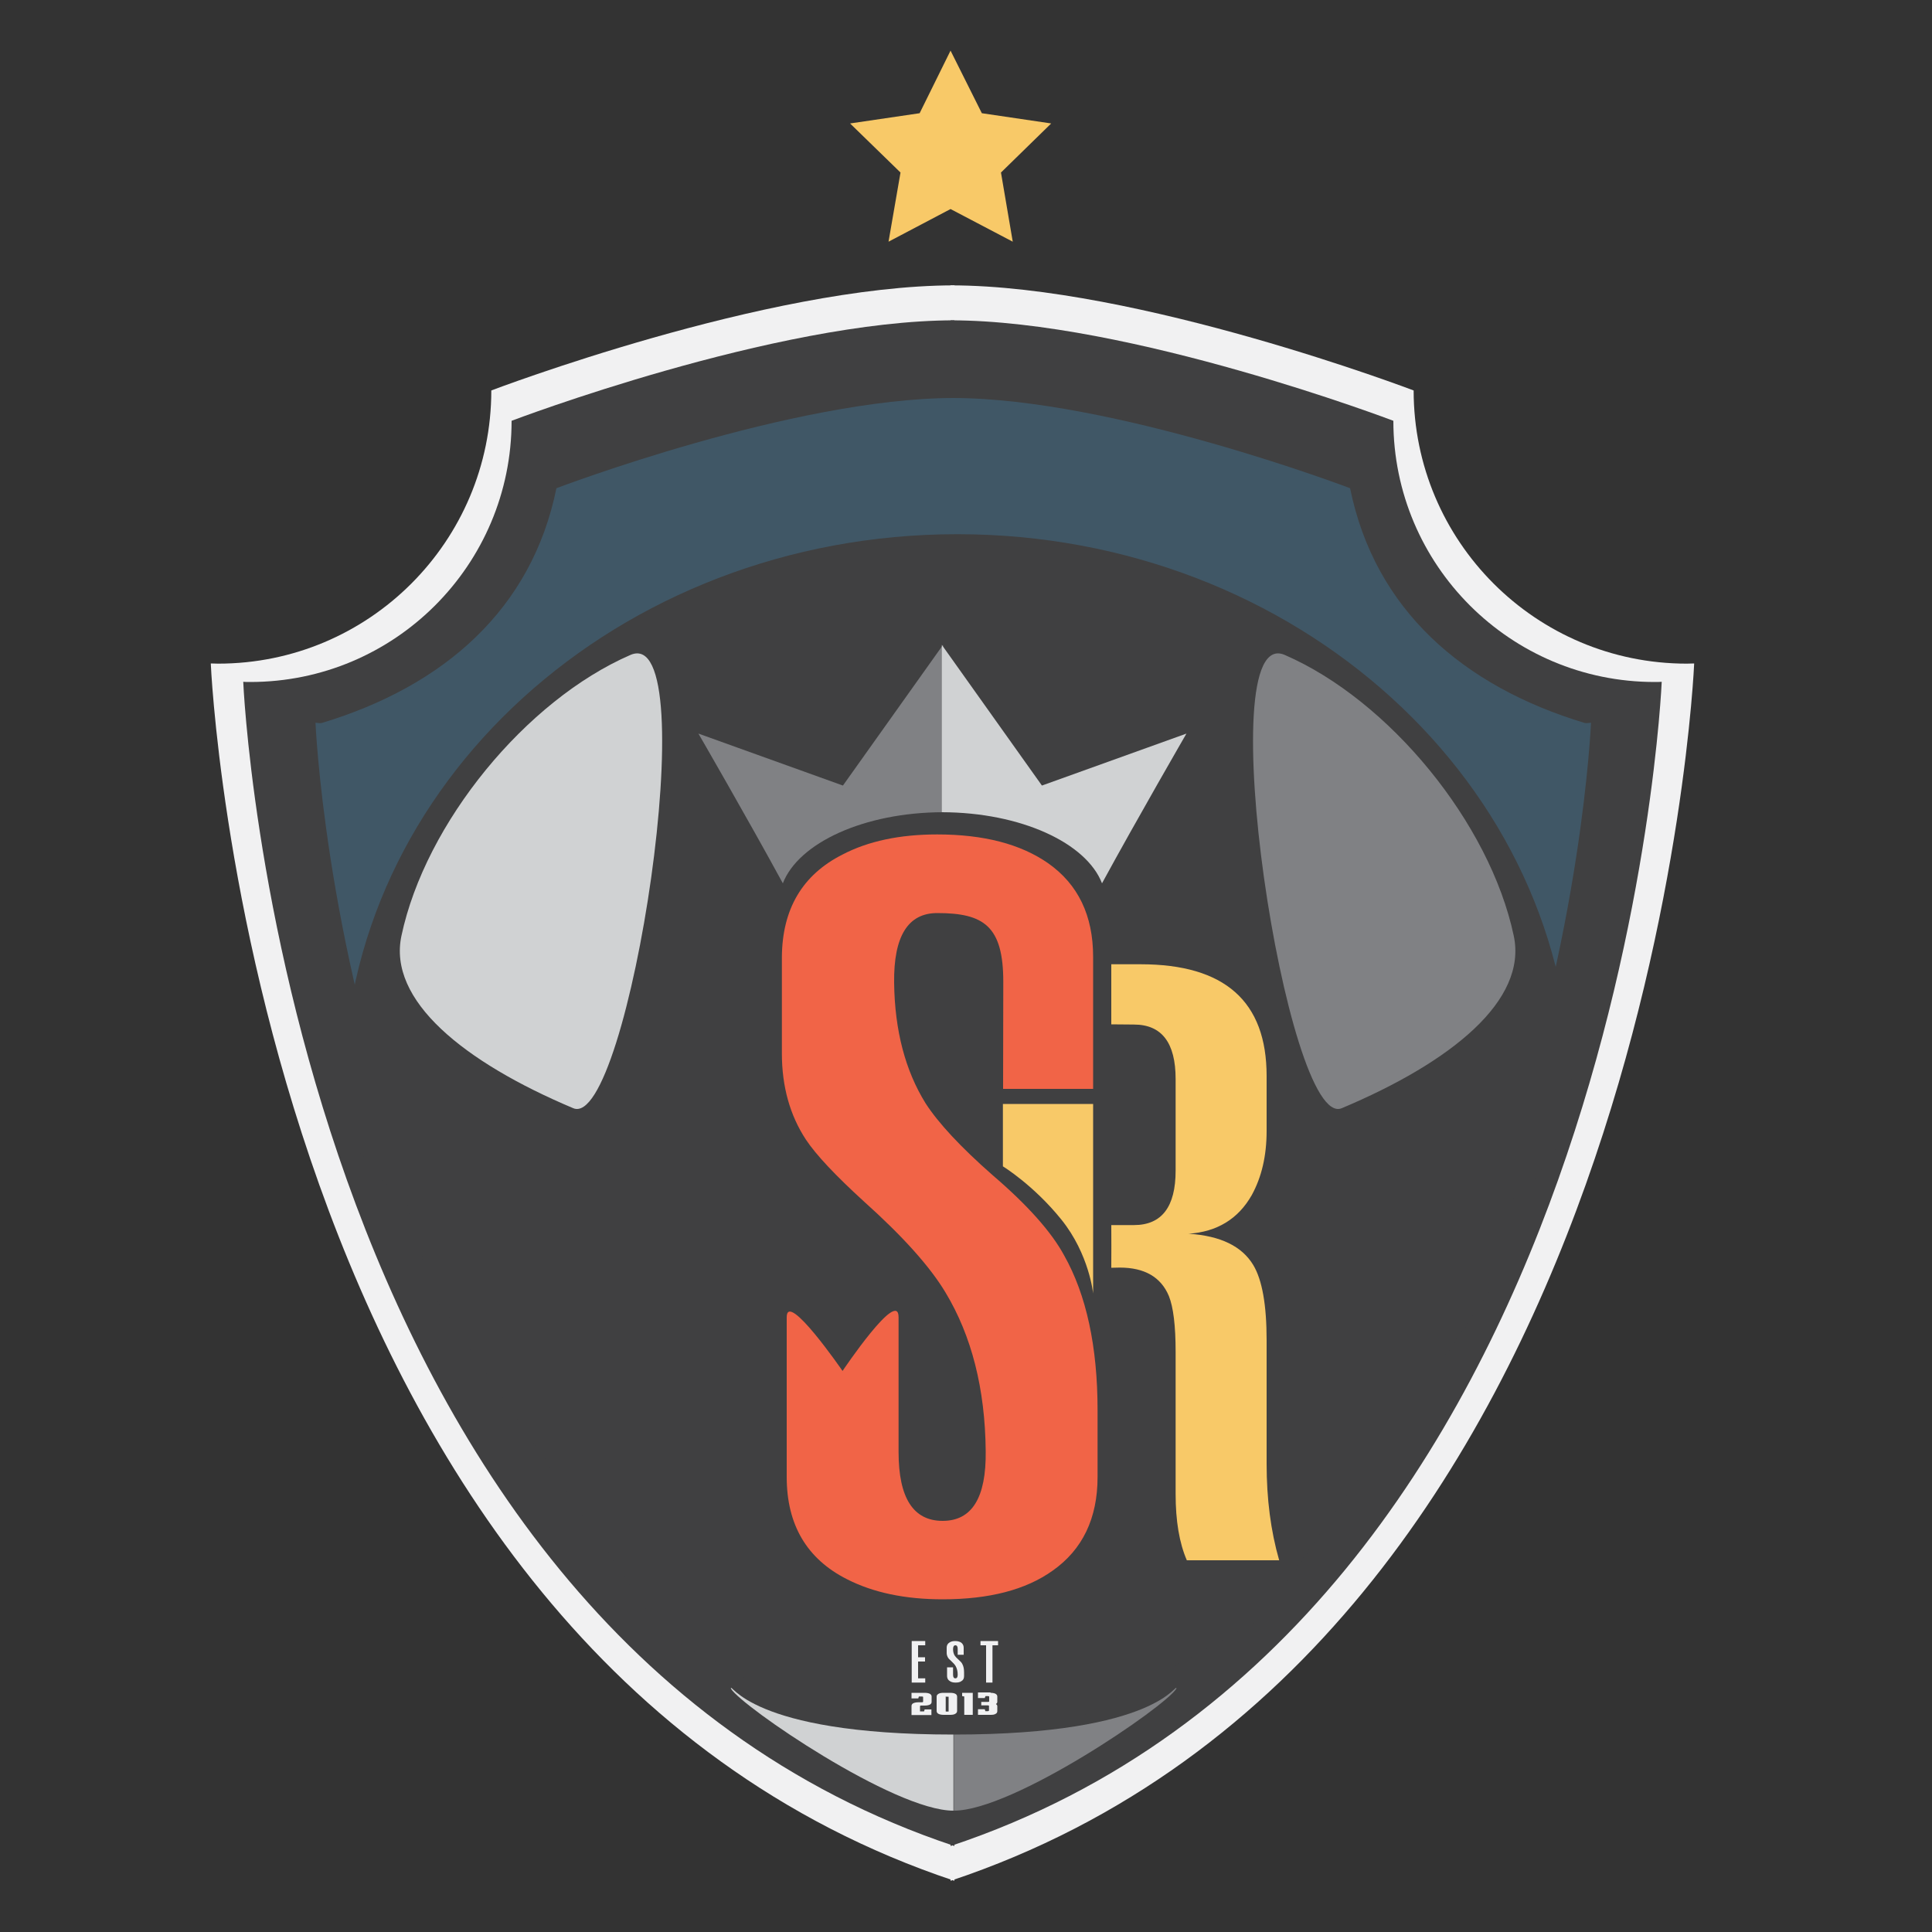 <?xml version="1.0" encoding="utf-8"?>
<!-- Generator: Adobe Illustrator 22.0.1, SVG Export Plug-In . SVG Version: 6.00 Build 0)  -->
<svg version="1.1" id="Layer_1" xmlns="http://www.w3.org/2000/svg" xmlns:xlink="http://www.w3.org/1999/xlink" x="0px" y="0px"
	 viewBox="0 0 1000 1000" style="enable-background:new 0 0 1000 1000;" xml:space="preserve">
<rect x="0" y="0" width="1000" height="1000" fill="#333333" stroke="none"/>
<style type="text/css">
	.st0{fill:#F8C968;}
	.st1{fill:#F1F1F2;}
	.st2{fill:#404041;}
	.st3{fill:#405766;}
	.st4{fill:#808184;}
	.st5{fill:#D0D2D3;}
	.st6{fill:#F16447;}
</style>
<polygon class="st0" points="492,26.2 508.2,58.6 544.1,63.9 518.1,89.3 524.2,125.1 492,108.2 459.9,125.1 466.1,89.3 440,63.9 
	476,58.6 "/>
<g>
	<path class="st1" d="M731.7,202.1c0,0-142.7-54.4-239.7-54.4c0,170.2,0,520.4,0,825.8c363.6-121,384.9-630.1,384.9-630.1
		c-1.3,0-2.5,0.1-3.8,0.1C795,343.5,731.7,280.2,731.7,202.1z"/>
</g>
<g>
	<path class="st1" d="M254.3,202.1c0,0,142.7-54.4,239.7-54.4c0,170.2,0,520.4,0,825.8c-363.6-121-384.9-630.1-384.9-630.1
		c1.3,0,2.5,0.1,3.8,0.1C191,343.5,254.3,280.2,254.3,202.1z"/>
</g>
<g>
	<path class="st2" d="M721.2,217.8c0,0-136.5-52-229.2-52c0,162.8,0,497.6,0,789.7c347.7-115.7,368.1-602.6,368.1-602.6
		c-1.2,0.1-2.4,0.1-3.6,0.1C781.8,353,721.2,292.5,721.2,217.8z"/>
</g>
<g>
	<path class="st2" d="M264.8,217.8c0,0,136.5-52,229.2-52c0,162.8,0,497.6,0,789.7C146.3,839.8,125.9,352.9,125.9,352.9
		c1.2,0.1,2.4,0.1,3.6,0.1C204.2,353,264.8,292.5,264.8,217.8z"/>
</g>
<g>
	<path class="st3" d="M698.8,252.7c0,0-122.6-46.7-205.9-46.7c0,146.2,0,446.9,0,709.3c312.3-103.9,330.6-541.2,330.6-541.2
		c-1.1,0-2.2,0.4-3.3,0.1C757.3,355.2,711.6,315.6,698.8,252.7z"/>
</g>
<g>
	<path class="st3" d="M288,252.7c0,0,122.6-46.7,205.9-46.7c0,146.2,0,446.9,0,709.3C181.6,811.4,163.3,374.1,163.3,374.1
		c1.1,0,2.2,0.4,3.3,0.1C229.5,355.2,275.2,315.6,288,252.7z"/>
</g>
<path class="st2" d="M813.3,565.4c0-159.5-142.3-288.9-317.8-288.9c-175.5,0-317.8,129.3-317.8,288.9S813.3,724.9,813.3,565.4z"/>
<path class="st4" d="M665,339c54.1,23.5,106.1,86.9,118.5,145.3c7.2,33.5-32.2,65.4-89,89.3C666,585.7,625.5,321.8,665,339z"/>
<path class="st5" d="M326.3,339c-54.1,23.5-106.1,86.9-118.5,145.3c-7.2,33.5,32.2,65.4,88.9,89.3
	C325.3,585.7,365.8,321.8,326.3,339z"/>
<polygon class="st2" points="209.7,620.1 223.9,669.4 343.5,845.9 493.2,925.4 653,837.5 771.8,667.7 779.3,622.6 "/>
<path class="st4" d="M493.7,937.2c30.8,0,109.7-54,115.2-63.2c0-3.8-8.7,23.8-115.2,23.8C493.7,965.8,493.7,914.1,493.7,937.2z"/>
<path class="st5" d="M493.5,937.2c-30.8,0-109.7-54-115.2-63.2c0-3.8,8.7,23.8,115.2,23.8C493.5,965.8,493.5,914.1,493.5,937.2z"/>
<path class="st0" d="M655.6,757.7v-64c0-18.3-2.3-31.2-6.9-38.9c-5.9-9.8-17-15.1-33.2-16.2h-0.4c14.9-1,25.8-7.7,32.8-20
	c5.1-9.3,7.7-20.3,7.7-33.2v-28.5c0-38.6-21.7-57.8-65.2-57.8l-15.2,0c0,10.4,0,20.7,0,31.1l11.7,0.1c14.4,0,21.6,9.4,21.6,28.2
	v47.4c0,18.8-7.2,28.2-21.6,28.2l-11.7,0c0.1,7.3,0,14.7,0,22.1l4.4-0.1c12.8,0,21.3,4.9,25.4,14.7c2.3,5.7,3.5,15.3,3.5,28.9v73.6
	c0,13.9,1.9,25.3,5.8,34.3h47.8C657.7,792.3,655.6,775.7,655.6,757.7z"/>
<path class="st0" d="M565.8,571.4h-46.7v32.3c0,0,15.9,9.7,30.3,27.6c14.4,17.9,16.4,38.2,16.4,38.2V571.4z"/>
<g>
	<path class="st6" d="M436.1,442.3c13.2-6.9,29.5-10.4,49-10.4c24.1,0,43.2,5,57.4,14.9c15.5,10.9,23.3,27,23.3,48.5v68.3h-46.6
		l0.1-55.4c0-28.9-10.1-35.6-34.2-35.6c-15.2,0-22.6,12.1-22.3,36.1c0.3,24.7,5.8,45.5,16.3,62.4c6.6,10.2,18.1,22.6,34.6,37.1
		c18.1,15.5,30.5,29.4,37.1,41.6c11.5,20.4,17.3,47.2,17.3,80.1v34.6c0,21.4-7.8,37.6-23.3,48.5c-13.9,9.9-32.8,14.8-56.9,14.8
		c-19.5,0-36-3.5-49.5-10.4c-20.8-10.5-31.2-28.2-31.2-52.9v-67.3c0,0,0-1.2,0-15.4c0-14.2,28.9,27.8,28.9,27.8s29-43.2,29-27.8
		c0,15.4,0,15.4,0,15.4v54.4c0,23.7,7.6,35.6,22.8,35.6c15.2,0,22.6-12,22.3-36.1c-0.3-32.3-7.3-59.7-20.8-82.1
		c-7.9-13.2-21.9-28.9-42.1-47c-14.8-13.5-24.9-24.2-30.2-32.2c-8.2-12.5-12.4-27.4-12.4-44.5v-50
		C404.9,470.5,415.3,452.8,436.1,442.3z"/>
</g>
<path class="st4" d="M488.1,333.8l-51.8,72.8l-74.8-26.9c0,0,25.8,44.6,43.7,77.5c8.1-20.9,41.9-36.7,82.9-36.8
	C488.1,348.7,488.1,333.8,488.1,333.8z"/>
<path class="st5" d="M487.5,333.8l51.8,72.8l74.8-26.9c0,0-25.8,44.6-43.7,77.5c-8.1-20.9-41.9-36.7-82.9-36.8
	C487.5,348.7,487.5,333.8,487.5,333.8z"/>
<g>
	<path class="st1" d="M478.6,876.2c1.2,0,2,0.2,2.7,0.5c0.6,0.4,0.9,0.8,0.9,1.4v2.8c0,0.6-0.3,1.1-0.9,1.4
		c-0.6,0.3-1.5,0.5-2.7,0.5h-1.8c-0.4,0-0.6,0.1-0.6,0.4v2.6h2.1c0.1-0.2,0.2-0.6,0.3-1h3.5v2.9h-10.3v-4.7c0-0.6,0.3-1.1,0.9-1.4
		c0.6-0.3,1.5-0.5,2.6-0.5h1.8c0.2,0,0.4,0,0.5-0.1c0.1,0,0.2-0.1,0.2-0.2v-2.4c0-0.2-0.2-0.3-0.7-0.3h-1.5c-0.1,0.2-0.2,0.6-0.3,1
		h-3.5v-2.9H478.6z"/>
	<path class="st1" d="M491.7,876.2c2.5,0,3.7,0.7,3.7,2v7.4c0,0.6-0.3,1.1-1,1.5c-0.7,0.4-1.6,0.5-2.8,0.5h-3c-2.5,0-3.8-0.7-3.8-2
		v-7.4c0-0.7,0.3-1.1,1-1.5c0.6-0.4,1.6-0.5,2.8-0.5H491.7z M489.7,878.1c-0.2,0-0.2,0-0.2,0.1v7.6c0,0.1,0.1,0.1,0.2,0.1h1.1
		c0.1,0,0.2,0,0.2-0.1v-7.5c0-0.1-0.1-0.1-0.2-0.1H489.7z"/>
	<path class="st1" d="M498.1,876.2h5.4v11.4h-4.4v-9.5c-0.2,0-0.5-0.1-1.1-0.2V876.2z"/>
	<path class="st1" d="M512.7,876.2c1.1,0,2,0.2,2.6,0.5c0.6,0.4,0.9,0.8,0.9,1.4v2.8c0,0.4-0.2,0.7-0.7,1.1c0.4,0.3,0.7,0.7,0.7,1
		v2.7c0,0.6-0.3,1.1-0.9,1.4c-0.6,0.4-1.5,0.5-2.6,0.5h-6.5v-2.9h3.5c0.2,0.5,0.3,0.8,0.3,1c0.4,0,0.8,0,1.2,0c0.2,0,0.4,0,0.5-0.1
		c0.1-0.1,0.2-0.2,0.2-0.3v-2.3c0.1-0.2-0.2-0.3-0.6-0.3h-3.4l0-1.8h3.5c0.4,0,0.6-0.1,0.6-0.3v-2.4c0-0.2-0.2-0.3-0.7-0.3h-1.2
		c-0.1,0.2-0.2,0.5-0.4,1h-3.5v-2.9H512.7z"/>
</g>
<path class="st1" d="M478.9,849.4v2.2h-3.7v6.2h3.6v2.2h-3.6v8.7h3.7v2.2h-7v-21.5H478.9z"/>
<path class="st1" d="M491.7,850c0.7-0.4,1.6-0.6,2.7-0.6c1.3,0,2.3,0.3,3.1,0.8c0.8,0.6,1.3,1.5,1.3,2.6v3.7h-3.1v-3
	c0-1.3-0.4-1.9-1.2-1.9c-0.8,0-1.2,0.7-1.2,2c0,1.3,0.3,2.5,0.9,3.4c0.4,0.6,1,1.2,1.9,2c1,0.9,1.7,1.6,2,2.3
	c0.6,1.1,0.9,2.5,0.9,4.3v1.9c0,1.2-0.4,2.1-1.3,2.6c-0.8,0.6-1.8,0.8-3.1,0.8c-1.1,0-2-0.2-2.7-0.6c-1.1-0.6-1.7-1.5-1.7-2.9V863
	h3.1v3.8c0,1.3,0.4,1.9,1.2,1.9c0.8,0,1.2-0.6,1.2-1.9c0-1.8-0.4-3.3-1.1-4.5c-0.4-0.7-1.2-1.6-2.3-2.6c-0.8-0.7-1.4-1.3-1.6-1.7
	c-0.4-0.7-0.7-1.5-0.7-2.4v-2.7C490,851.5,490.6,850.6,491.7,850z"/>
<path class="st1" d="M516.6,849.4v2.2h-2.9v19.3h-3.3v-19.3h-2.9v-2.2H516.6z"/>
</svg>
